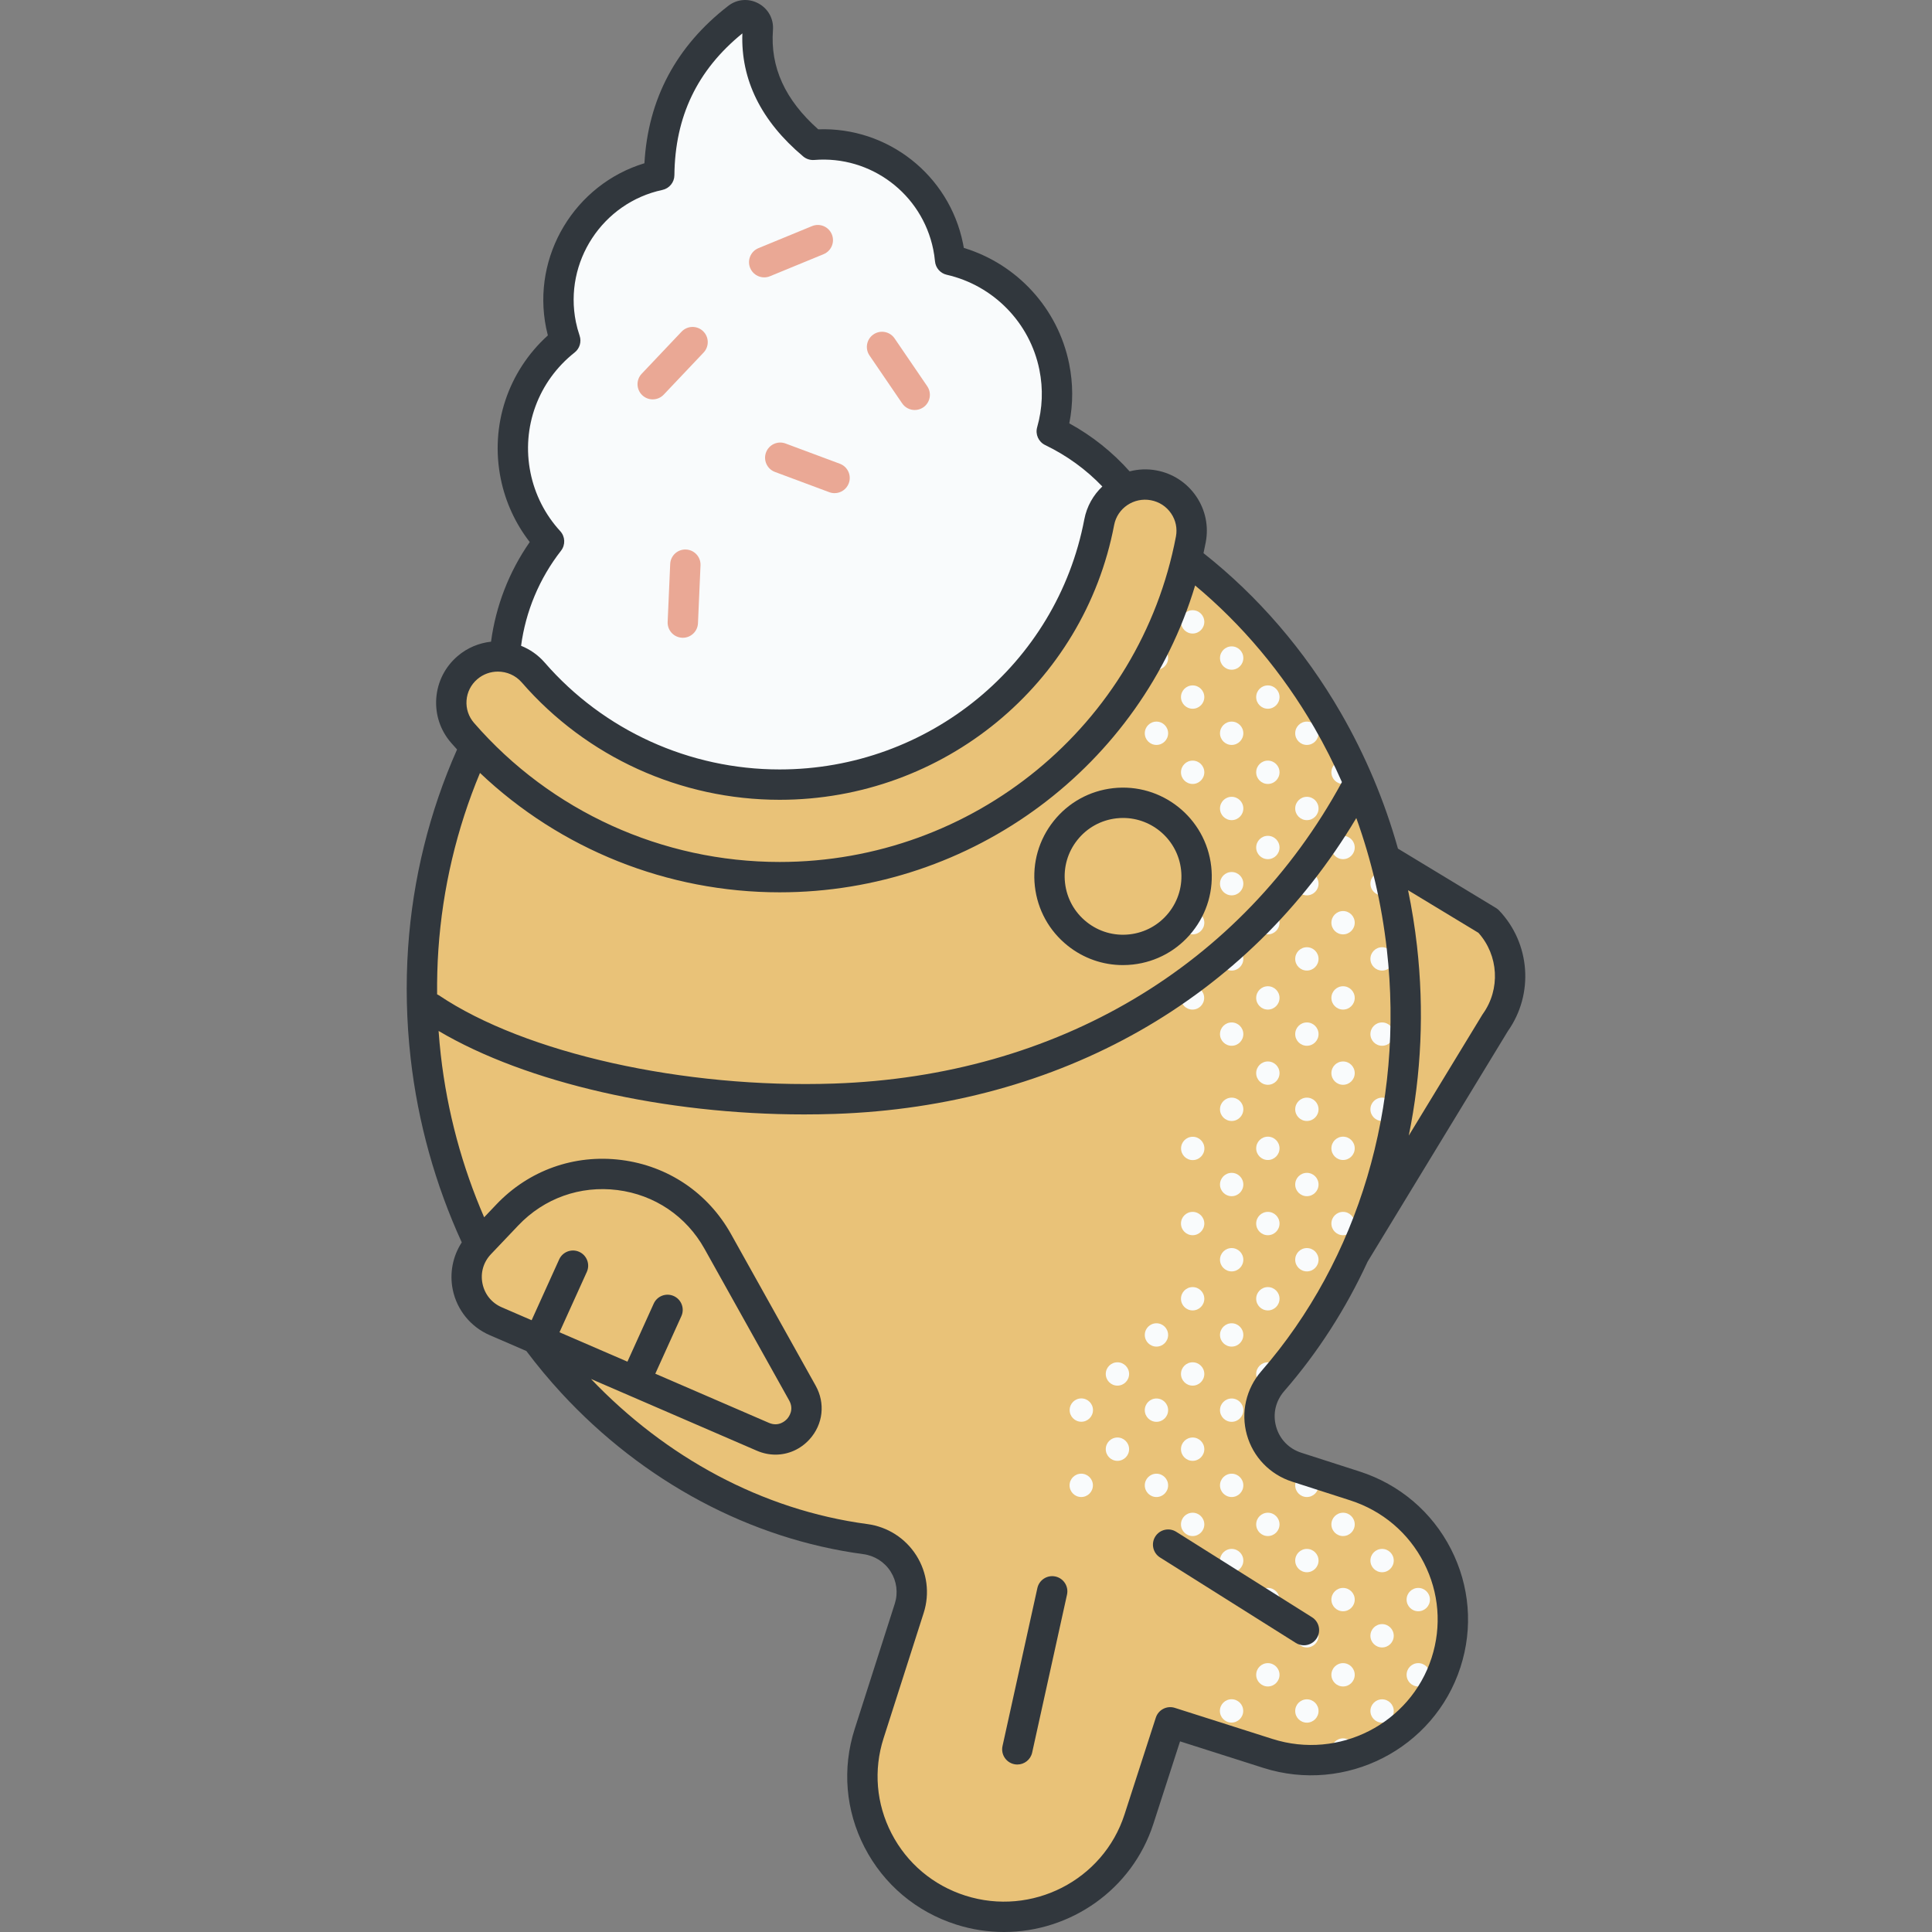 <svg id="Capa_1" enable-background="new 0 0 510.669 510.669" height="512" viewBox="0 0 510.669 510.669" width="512" xmlns="http://www.w3.org/2000/svg"><rect x="0" y="0" width="510.669" height="510.669" fill="#808080" stroke="none"/><g><path d="m278.002 114.023c1.536-5.4 1.849-11.234.657-17.117-2.925-14.436-14.041-25.113-27.524-28.194-.112-1.184-.283-2.371-.525-3.562-3.424-16.899-18.952-28.248-35.723-26.865-10.323-8.674-15.465-18.818-14.579-30.672.214-2.863-3.085-4.655-5.357-2.898-13.651 10.56-20.535 24.424-20.705 41.565-18.024 3.848-29.633 21.496-25.964 39.603.288 1.422.671 2.798 1.124 4.136-10.409 8.216-15.93 21.848-13.117 35.733 1.363 6.729 4.506 12.641 8.837 17.35-9.708 12.444-14.137 28.886-10.757 45.567 6.14 30.306 35.685 49.895 65.99 43.755l64.512-13.071c30.305-6.14 49.895-35.684 43.754-65.99-3.62-17.863-15.376-31.998-30.623-39.34z" fill="#f9fbfc"/><path d="m357.918 331.636 37.294-61.299c5.91-8.257 5.126-19.549-1.869-26.911l-27.288-16.524c-3.546-13.083-8.693-25.353-15.169-36.562-9.737-16.855-22.472-31.312-37.26-42.538.418-1.729.804-3.473 1.139-5.236 1.264-6.635-3.133-13.031-9.82-14.284-6.691-1.257-13.133 3.108-14.395 9.745-7.653 40.192-43.176 69.365-84.466 69.365-25.035 0-48.779-10.805-65.145-29.643-4.443-5.113-12.224-5.685-17.378-1.277-5.155 4.409-5.731 12.13-1.288 17.245 1.066 1.226 2.162 2.42 3.275 3.593-7.612 16.29-12.382 34.387-13.678 53.443-.634 9.323-.439 18.872.659 28.55 2.022 17.824 6.934 34.547 14.148 49.662-5.871 6.435-3.697 16.78 4.347 20.259l10.628 4.597c21.513 28.879 52.639 48.398 87.078 52.999 8.744 1.168 14.274 9.934 11.604 18.28l-10.613 33.165c-6.244 19.513 4.598 40.36 24.242 46.615 19.686 6.269 40.765-4.487 47.082-24.021l8.281-25.611 25.809 8.218c19.686 6.269 40.765-4.486 47.082-24.022 6.303-19.493-4.474-40.373-24.099-46.686l-15.362-4.943c-9.732-3.131-13.018-15.073-6.33-22.756 8.602-9.885 15.849-21.149 21.492-33.423z" fill="#e9c278"/><g fill="#f9fbfc"><path d="m374.88 419.723c-1.703 0-3.084 1.38-3.084 3.083s1.381 3.084 3.084 3.084 3.084-1.381 3.084-3.084-1.381-3.083-3.084-3.083z"/><circle cx="374.88" cy="442.686" r="3.084"/><path d="m351.917 204.132c0 1.703 1.381 3.084 3.084 3.084 1.607 0 2.912-1.235 3.055-2.805-.42-.941-.854-1.873-1.291-2.803-.5-.351-1.107-.56-1.764-.56-1.704 0-3.084 1.381-3.084 3.084z"/><path d="m355 227.096c1.703 0 3.083-1.381 3.083-3.084s-1.381-3.084-3.083-3.084c-1.703 0-3.084 1.381-3.084 3.084.001 1.703 1.381 3.084 3.084 3.084z"/><path d="m362.231 233.578c0 1.703 1.381 3.083 3.084 3.083 1.177 0 2.187-.667 2.707-1.635-.283-1.319-.582-2.63-.897-3.934-.509-.371-1.131-.597-1.81-.597-1.704-.001-3.084 1.379-3.084 3.083z"/><path d="m355 246.975c1.703 0 3.083-1.381 3.083-3.083 0-1.704-1.381-3.084-3.083-3.084-1.703 0-3.084 1.38-3.084 3.084.001 1.702 1.381 3.083 3.084 3.083z"/><path d="m365.314 250.373c-1.703 0-3.084 1.381-3.084 3.084s1.381 3.084 3.084 3.084 3.083-1.381 3.083-3.084-1.38-3.084-3.083-3.084z"/><path d="m355 266.854c1.703 0 3.083-1.381 3.083-3.084s-1.381-3.084-3.083-3.084c-1.703 0-3.084 1.381-3.084 3.084.001 1.704 1.381 3.084 3.084 3.084z"/><path d="m365.314 276.42c1.703 0 3.083-1.381 3.083-3.084s-1.381-3.084-3.083-3.084c-1.703 0-3.084 1.381-3.084 3.084s1.381 3.084 3.084 3.084z"/><path d="m355 286.734c1.703 0 3.083-1.381 3.083-3.084s-1.381-3.084-3.083-3.084c-1.703 0-3.084 1.381-3.084 3.084s1.381 3.084 3.084 3.084z"/><path d="m365.314 296.299c1.703 0 3.083-1.38 3.083-3.084 0-1.703-1.381-3.083-3.083-3.083-1.703 0-3.084 1.38-3.084 3.083.001 1.704 1.381 3.084 3.084 3.084z"/><path d="m355 306.613c1.703 0 3.083-1.381 3.083-3.084s-1.381-3.083-3.083-3.083c-1.703 0-3.084 1.38-3.084 3.083s1.381 3.084 3.084 3.084z"/><path d="m355 326.493c1.703 0 3.083-1.381 3.083-3.084s-1.381-3.084-3.083-3.084c-1.703 0-3.084 1.381-3.084 3.084s1.381 3.084 3.084 3.084z"/><path d="m355 399.844c-1.703 0-3.084 1.381-3.084 3.084s1.381 3.083 3.084 3.083 3.083-1.38 3.083-3.083c.001-1.704-1.38-3.084-3.083-3.084z"/><path d="m365.314 409.409c-1.703 0-3.084 1.38-3.084 3.083s1.381 3.084 3.084 3.084 3.083-1.381 3.083-3.084c.001-1.703-1.38-3.083-3.083-3.083z"/><path d="m355 419.723c-1.703 0-3.084 1.38-3.084 3.083s1.381 3.084 3.084 3.084 3.083-1.381 3.083-3.084-1.38-3.083-3.083-3.083z"/><path d="m365.314 429.288c-1.703 0-3.084 1.381-3.084 3.084s1.381 3.084 3.084 3.084 3.083-1.381 3.083-3.084c.001-1.703-1.38-3.084-3.083-3.084z"/><path d="m355 439.602c-1.703 0-3.084 1.381-3.084 3.084s1.381 3.084 3.084 3.084 3.083-1.381 3.083-3.084-1.38-3.084-3.083-3.084z"/><path d="m365.314 449.168c-1.703 0-3.084 1.381-3.084 3.084s1.381 3.083 3.084 3.083 3.083-1.38 3.083-3.083-1.38-3.084-3.083-3.084z"/><path d="m358.084 462.566c0-1.703-1.381-3.084-3.083-3.084-1.703 0-3.084 1.381-3.084 3.084 0 .839.338 1.598.882 2.155 1.744-.293 3.457-.708 5.131-1.239.091-.291.154-.595.154-.916z"/><path d="m335.121 187.336c1.703 0 3.084-1.38 3.084-3.084 0-1.702-1.381-3.083-3.084-3.083s-3.084 1.381-3.084 3.083c0 1.704 1.381 3.084 3.084 3.084z"/><path d="m345.435 190.735c-1.703 0-3.084 1.38-3.084 3.083s1.381 3.084 3.084 3.084 3.084-1.381 3.084-3.084-1.381-3.083-3.084-3.083z"/><circle cx="335.121" cy="204.132" r="3.084"/><path d="m345.435 216.782c1.703 0 3.084-1.381 3.084-3.084s-1.381-3.084-3.084-3.084-3.084 1.381-3.084 3.084 1.381 3.084 3.084 3.084z"/><path d="m335.121 227.096c1.703 0 3.084-1.381 3.084-3.084s-1.381-3.084-3.084-3.084-3.084 1.381-3.084 3.084 1.381 3.084 3.084 3.084z"/><path d="m345.435 236.661c1.703 0 3.084-1.38 3.084-3.083 0-1.704-1.381-3.084-3.084-3.084s-3.084 1.38-3.084 3.084c0 1.703 1.381 3.083 3.084 3.083z"/><path d="m335.121 246.975c1.703 0 3.084-1.381 3.084-3.083 0-1.704-1.381-3.084-3.084-3.084s-3.084 1.38-3.084 3.084c0 1.702 1.381 3.083 3.084 3.083z"/><circle cx="345.435" cy="253.457" r="3.084"/><circle cx="335.121" cy="263.771" r="3.084"/><path d="m345.435 276.42c1.703 0 3.084-1.381 3.084-3.084s-1.381-3.084-3.084-3.084-3.084 1.381-3.084 3.084 1.381 3.084 3.084 3.084z"/><path d="m335.121 286.734c1.703 0 3.084-1.381 3.084-3.084s-1.381-3.084-3.084-3.084-3.084 1.381-3.084 3.084 1.381 3.084 3.084 3.084z"/><path d="m345.435 296.299c1.703 0 3.084-1.38 3.084-3.084 0-1.703-1.381-3.083-3.084-3.083s-3.084 1.38-3.084 3.083c0 1.704 1.381 3.084 3.084 3.084z"/><path d="m335.121 306.613c1.703 0 3.084-1.381 3.084-3.084s-1.381-3.083-3.084-3.083-3.084 1.38-3.084 3.083 1.381 3.084 3.084 3.084z"/><circle cx="345.435" cy="313.095" r="3.084"/><circle cx="335.121" cy="323.409" r="3.084"/><path d="m345.435 336.058c1.703 0 3.084-1.38 3.084-3.083s-1.381-3.084-3.084-3.084-3.084 1.381-3.084 3.084 1.381 3.083 3.084 3.083z"/><path d="m335.121 346.372c1.703 0 3.084-1.38 3.084-3.083s-1.381-3.084-3.084-3.084-3.084 1.381-3.084 3.084 1.381 3.083 3.084 3.083z"/><path d="m335.121 366.252c.139 0 .271-.022.405-.041.279-.392.573-.779.899-1.153.595-.685 1.178-1.382 1.761-2.079-.1-1.613-1.426-2.894-3.065-2.894-1.703 0-3.084 1.38-3.084 3.083s1.381 3.084 3.084 3.084z"/><circle cx="345.435" cy="392.613" r="3.084"/><path d="m335.121 399.844c-1.703 0-3.084 1.381-3.084 3.084s1.381 3.083 3.084 3.083 3.084-1.38 3.084-3.083c-.001-1.704-1.381-3.084-3.084-3.084z"/><path d="m345.435 409.409c-1.703 0-3.084 1.38-3.084 3.083s1.381 3.084 3.084 3.084 3.084-1.381 3.084-3.084c-.001-1.703-1.381-3.083-3.084-3.083z"/><path d="m335.121 419.723c-1.703 0-3.084 1.38-3.084 3.083s1.381 3.084 3.084 3.084 3.084-1.381 3.084-3.084-1.381-3.083-3.084-3.083z"/><circle cx="345.435" cy="432.372" r="3.084"/><circle cx="335.121" cy="442.686" r="3.084"/><path d="m325.526 449.147c-1.703 0-3.083 1.381-3.083 3.084s1.38 3.084 3.083 3.084 3.084-1.381 3.084-3.084-1.381-3.084-3.084-3.084z"/><path d="m348.518 452.252c0-1.703-1.381-3.084-3.084-3.084s-3.084 1.381-3.084 3.084 1.381 3.083 3.084 3.083 3.084-1.38 3.084-3.083z"/><path d="m315.241 161.29c-1.703 0-3.083 1.381-3.083 3.084s1.38 3.084 3.083 3.084 3.084-1.381 3.084-3.084-1.381-3.084-3.084-3.084z"/><path d="m325.555 170.855c-1.703 0-3.084 1.381-3.084 3.083 0 1.704 1.381 3.084 3.084 3.084s3.084-1.38 3.084-3.084c0-1.702-1.381-3.083-3.084-3.083z"/><path d="m315.241 181.169c-1.703 0-3.083 1.381-3.083 3.083 0 1.704 1.38 3.084 3.083 3.084s3.084-1.38 3.084-3.084c0-1.702-1.381-3.083-3.084-3.083z"/><path d="m325.555 190.735c-1.703 0-3.084 1.38-3.084 3.083s1.381 3.084 3.084 3.084 3.084-1.381 3.084-3.084-1.381-3.083-3.084-3.083z"/><path d="m315.241 201.048c-1.703 0-3.083 1.381-3.083 3.084s1.38 3.084 3.083 3.084 3.084-1.381 3.084-3.084-1.381-3.084-3.084-3.084z"/><path d="m325.555 210.614c-1.703 0-3.084 1.381-3.084 3.084s1.381 3.084 3.084 3.084 3.084-1.381 3.084-3.084-1.381-3.084-3.084-3.084z"/><path d="m325.555 230.494c-1.703 0-3.084 1.38-3.084 3.084 0 1.703 1.381 3.083 3.084 3.083s3.084-1.38 3.084-3.083c0-1.704-1.381-3.084-3.084-3.084z"/><path d="m315.241 240.808c-1.595 0-2.892 1.215-3.052 2.768.143.631.283 1.263.419 1.899.54.895 1.512 1.499 2.633 1.499 1.703 0 3.084-1.381 3.084-3.083 0-1.703-1.381-3.083-3.084-3.083z"/><path d="m325.555 250.373c-1.703 0-3.084 1.381-3.084 3.084s1.381 3.084 3.084 3.084 3.084-1.381 3.084-3.084-1.381-3.084-3.084-3.084z"/><path d="m325.555 270.253c-1.703 0-3.084 1.381-3.084 3.084s1.381 3.084 3.084 3.084 3.084-1.381 3.084-3.084-1.381-3.084-3.084-3.084z"/><path d="m325.555 290.132c-1.703 0-3.084 1.38-3.084 3.083 0 1.704 1.381 3.084 3.084 3.084s3.084-1.38 3.084-3.084c0-1.703-1.381-3.083-3.084-3.083z"/><path d="m315.265 300.472c-1.703 0-3.084 1.38-3.084 3.083 0 1.704 1.381 3.084 3.084 3.084s3.084-1.38 3.084-3.084c0-1.703-1.381-3.083-3.084-3.083z"/><path d="m325.555 310.011c-1.703 0-3.084 1.381-3.084 3.084s1.381 3.084 3.084 3.084 3.084-1.381 3.084-3.084-1.381-3.084-3.084-3.084z"/><path d="m315.241 320.325c-1.703 0-3.083 1.381-3.083 3.084s1.38 3.084 3.083 3.084 3.084-1.381 3.084-3.084-1.381-3.084-3.084-3.084z"/><path d="m325.555 329.891c-1.703 0-3.084 1.381-3.084 3.084s1.381 3.083 3.084 3.083 3.084-1.38 3.084-3.083-1.381-3.084-3.084-3.084z"/><path d="m315.241 340.205c-1.703 0-3.083 1.381-3.083 3.084s1.38 3.083 3.083 3.083 3.084-1.38 3.084-3.083-1.381-3.084-3.084-3.084z"/><path d="m325.555 349.771c-1.703 0-3.084 1.38-3.084 3.083s1.381 3.084 3.084 3.084 3.084-1.381 3.084-3.084-1.381-3.083-3.084-3.083z"/><path d="m315.241 360.085c-1.703 0-3.083 1.38-3.083 3.083s1.38 3.084 3.083 3.084 3.084-1.381 3.084-3.084-1.381-3.083-3.084-3.083z"/><path d="m325.555 369.65c-1.703 0-3.084 1.381-3.084 3.084s1.381 3.084 3.084 3.084 3.084-1.381 3.084-3.084-1.381-3.084-3.084-3.084z"/><path d="m315.241 379.964c-1.703 0-3.083 1.381-3.083 3.084s1.38 3.084 3.083 3.084 3.084-1.381 3.084-3.084-1.381-3.084-3.084-3.084z"/><path d="m325.555 389.53c-1.703 0-3.084 1.381-3.084 3.084s1.381 3.084 3.084 3.084 3.084-1.381 3.084-3.084c0-1.704-1.381-3.084-3.084-3.084z"/><path d="m315.241 399.844c-1.703 0-3.083 1.381-3.083 3.084s1.38 3.083 3.083 3.083 3.084-1.38 3.084-3.083c0-1.704-1.381-3.084-3.084-3.084z"/><path d="m325.555 409.409c-1.703 0-3.084 1.38-3.084 3.083s1.381 3.084 3.084 3.084 3.084-1.381 3.084-3.084-1.381-3.083-3.084-3.083z"/><path d="m305.676 177.022c1.703 0 3.084-1.38 3.084-3.084 0-1.702-1.381-3.083-3.084-3.083s-3.084 1.381-3.084 3.083c0 1.704 1.381 3.084 3.084 3.084z"/><path d="m305.676 196.902c1.703 0 3.084-1.381 3.084-3.084s-1.381-3.083-3.084-3.083-3.084 1.38-3.084 3.083 1.381 3.084 3.084 3.084z"/><path d="m305.676 349.771c-1.703 0-3.084 1.38-3.084 3.083s1.381 3.084 3.084 3.084 3.084-1.381 3.084-3.084-1.381-3.083-3.084-3.083z"/><path d="m295.362 360.085c-1.703 0-3.084 1.38-3.084 3.083s1.381 3.084 3.084 3.084 3.084-1.381 3.084-3.084-1.381-3.083-3.084-3.083z"/><path d="m285.817 369.63c-1.703 0-3.083 1.38-3.083 3.083s1.38 3.084 3.083 3.084 3.084-1.381 3.084-3.084c0-1.704-1.381-3.083-3.084-3.083z"/><path d="m305.676 369.65c-1.703 0-3.084 1.381-3.084 3.084s1.381 3.084 3.084 3.084 3.084-1.381 3.084-3.084-1.381-3.084-3.084-3.084z"/><circle cx="295.362" cy="383.048" r="3.084"/><path d="m305.676 389.53c-1.703 0-3.084 1.381-3.084 3.084s1.381 3.084 3.084 3.084 3.084-1.381 3.084-3.084c0-1.704-1.381-3.084-3.084-3.084z"/><circle cx="285.796" cy="392.613" r="3.084"/><path d="m315.201 260.687c-1.703 0-3.084 1.381-3.084 3.084s1.381 3.084 3.084 3.084 3.084-1.381 3.084-3.084-1.381-3.084-3.084-3.084z"/></g><g fill="#eaa895"><path d="m172.523 105.564c-.991 0-1.983-.364-2.758-1.1-1.608-1.523-1.677-4.062-.153-5.67l10.538-11.123c1.524-1.609 4.063-1.677 5.671-.153 1.608 1.523 1.677 4.062.153 5.67l-10.538 11.123c-.789.833-1.85 1.253-2.913 1.253z"/><path d="m241.781 108.373c-1.281 0-2.54-.612-3.317-1.751l-8.634-12.658c-1.249-1.83-.777-4.326 1.053-5.574 1.829-1.247 4.324-.778 5.574 1.054l8.634 12.657c1.249 1.83.777 4.326-1.053 5.574-.691.472-1.478.698-2.257.698z"/><path d="m180.485 168.575c-.059 0-.118-.001-.179-.004-2.213-.097-3.928-1.969-3.831-4.183l.671-15.306c.097-2.213 1.957-3.935 4.183-3.832 2.213.097 3.928 1.969 3.832 4.183l-.671 15.306c-.095 2.153-1.871 3.836-4.005 3.836z"/><path d="m220.593 130.35c-.466 0-.939-.081-1.4-.254l-14.357-5.351c-2.076-.774-3.131-3.084-2.358-5.159.773-2.077 3.083-3.134 5.16-2.358l14.357 5.351c2.076.774 3.131 3.084 2.358 5.159-.602 1.615-2.133 2.612-3.76 2.612z"/><path d="m201.995 73.316c-1.578 0-3.074-.936-3.711-2.486-.843-2.049.135-4.392 2.183-5.235l14.17-5.83c2.049-.846 4.392.134 5.236 2.184.843 2.049-.135 4.392-2.183 5.235l-14.169 5.83c-.501.205-1.018.302-1.526.302z"/></g><path d="m296.799 255.094c-5.288 0-10.384-1.775-14.579-5.122-4.898-3.907-7.981-9.486-8.682-15.711s1.064-12.351 4.97-17.248c3.906-4.898 9.487-7.981 15.712-8.681 12.853-1.441 24.483 7.831 25.93 20.682.701 6.225-1.064 12.351-4.97 17.249-3.906 4.897-9.486 7.98-15.712 8.682-.891.099-1.783.149-2.669.149zm.057-38.889c-.574 0-1.154.032-1.738.098-4.095.461-7.767 2.489-10.337 5.712-2.571 3.222-3.732 7.253-3.271 11.349.461 4.095 2.489 7.767 5.712 10.337 3.222 2.57 7.247 3.73 11.349 3.271 4.095-.461 7.767-2.49 10.337-5.712 2.571-3.223 3.732-7.253 3.271-11.349-.886-7.871-7.581-13.706-15.323-13.706z" fill="#31373d"/><path d="m268.907 466.399c-.287 0-.577-.031-.868-.095-2.163-.478-3.53-2.618-3.053-4.781l9.214-41.764c.477-2.163 2.617-3.531 4.781-3.053 2.163.478 3.53 2.618 3.053 4.781l-9.214 41.764c-.413 1.872-2.072 3.148-3.913 3.148z" fill="#31373d"/><path d="m344.657 434.884c-.73 0-1.469-.2-2.133-.617l-35.901-22.592c-1.874-1.18-2.438-3.657-1.258-5.532 1.18-1.872 3.655-2.437 5.532-1.258l35.901 22.591c1.874 1.18 2.439 3.657 1.258 5.532-.763 1.211-2.066 1.876-3.399 1.876z" fill="#31373d"/><path d="m361.478 333.501 37.085-60.957c6.919-9.794 5.956-23.177-2.314-31.881-.246-.258-.525-.484-.829-.669l-25.912-15.69c-3.543-12.598-8.599-24.632-15.149-35.971-9.499-16.441-21.867-30.773-36.247-42.124.209-.96.409-1.923.594-2.893.809-4.247-.089-8.556-2.53-12.134-2.46-3.606-6.186-6.036-10.491-6.843-2.437-.455-4.846-.327-7.101.256-4.49-5.04-9.842-9.351-15.945-12.696 1.037-5.213 1.021-10.509-.049-15.788-2.951-14.568-13.73-26.301-27.83-30.582-.067-.396-.14-.787-.218-1.174-3.675-18.143-19.956-30.849-38.264-30.169-8.788-7.815-12.705-16.423-11.968-26.274.219-2.931-1.258-5.62-3.855-7.018-2.59-1.391-5.639-1.145-7.955.648-13.764 10.646-21.209 24.631-22.162 41.607-18.341 5.565-29.856 24.43-25.986 43.531.132.651.286 1.311.459 1.975-10.553 9.543-15.305 23.815-12.452 37.894 1.239 6.114 3.867 11.834 7.663 16.722-5.515 7.918-8.974 16.955-10.23 26.337-3.161.347-6.252 1.604-8.838 3.814-3.313 2.834-5.315 6.782-5.636 11.115-.321 4.329 1.074 8.523 3.928 11.809.515.592 1.041 1.174 1.567 1.755-7.261 16.333-11.704 34.161-12.943 52.378-.658 9.678-.431 19.528.675 29.275 1.924 16.958 6.548 33.421 13.506 48.636-2.381 3.656-3.266 8.142-2.379 12.492 1.093 5.358 4.742 9.852 9.76 12.022l9.689 4.191c2.912 3.864 5.999 7.585 9.267 11.126 21.665 23.473 50.008 38.592 79.81 42.573 2.987.399 5.622 2.084 7.228 4.623 1.601 2.53 1.997 5.613 1.087 8.458l-10.613 33.167c-3.334 10.417-2.405 21.51 2.615 31.237 5.06 9.806 13.665 17.059 24.23 20.422 4.191 1.335 8.441 1.968 12.624 1.968 17.526 0 33.854-11.141 39.491-28.578l7.053-21.811 22.004 7.007c21.756 6.928 45.132-5.01 52.115-26.61 3.366-10.407 2.471-21.504-2.52-31.246-5.03-9.82-13.612-17.099-24.167-20.494l-15.362-4.943c-3.32-1.068-5.755-3.587-6.682-6.911-.928-3.335-.145-6.757 2.15-9.393 8.942-10.273 16.315-21.803 22.027-34.189zm29.302-86.938c5.338 5.963 5.852 14.896 1.169 21.439-.058.081-.113.164-.164.25l-19.415 31.913c3.305-16.183 4.102-33.115 2.171-50.143-.565-4.978-1.359-9.883-2.356-14.718zm-242.701-106.175c-3.971-4.319-6.688-9.655-7.858-15.432-2.433-12.005 2.039-24.186 11.67-31.788 1.331-1.051 1.858-2.826 1.315-4.432-.424-1.256-.749-2.45-.992-3.649-3.214-15.857 7.046-31.506 22.869-34.884 1.836-.393 3.154-2.006 3.173-3.883.154-15.514 6.035-27.793 17.968-37.494-.445 12.247 4.96 23.185 16.082 32.531.809.68 1.854 1.007 2.91.926 14.944-1.23 28.478 8.94 31.462 23.666.206 1.014.361 2.07.462 3.142.163 1.723 1.413 3.147 3.1 3.533 12.36 2.823 21.971 12.668 24.486 25.08 1.034 5.102.838 10.224-.584 15.223-.534 1.876.36 3.864 2.118 4.71 5.767 2.777 10.851 6.498 15.111 10.948-2.38 2.259-4.108 5.238-4.765 8.691-7.292 38.303-41.158 66.104-80.526 66.104-23.873 0-46.513-10.301-62.117-28.264-1.75-2.014-3.9-3.483-6.23-4.417 1.208-9.057 4.789-17.741 10.553-25.13 1.209-1.545 1.121-3.737-.207-5.181zm-24.762 44.743c.162-2.185 1.175-4.178 2.85-5.611 1.571-1.344 3.507-2.002 5.435-2.002 2.339 0 4.665.971 6.309 2.861 17.127 19.716 41.975 31.024 68.173 31.024 43.214 0 80.394-30.544 88.407-72.627.848-4.46 5.21-7.402 9.715-6.551 2.197.411 4.094 1.647 5.343 3.479 1.231 1.803 1.683 3.974 1.276 6.112-9.488 49.844-53.538 86.02-104.741 86.02-31.048 0-60.492-13.395-80.782-36.749-1.442-1.66-2.147-3.775-1.985-5.956zm-7.445 65.893c1.101-16.193 4.871-32.055 10.999-46.721 21.245 20.167 49.545 31.555 79.212 31.555 51.052 0 95.489-33.476 109.816-81.106 12.411 10.347 23.136 23.096 31.512 37.594 2.698 4.669 5.124 9.467 7.288 14.375-26.49 48.655-75.384 77.691-134.282 79.687-39.703 1.348-81.654-8.028-104.399-23.327-.154-.104-.318-.177-.48-.257-.036-3.95.068-7.89.334-11.8zm32.014 101.124 7.221-15.946c.914-2.018.019-4.395-1.999-5.309-2.017-.916-4.395-.019-5.308 1.999l-7.278 16.07-7.906-3.42c-2.653-1.148-4.507-3.431-5.084-6.264-.578-2.832.233-5.659 2.224-7.755l7.25-7.628c6.818-7.173 16.361-10.576 26.178-9.339 9.818 1.238 18.216 6.903 23.04 15.544l22.369 40.066c1.367 2.448-.078 4.354-.553 4.88-.476.526-2.227 2.151-4.8 1.043l-30.03-12.989 6.89-15.215c.914-2.018.019-4.395-2-5.309-2.017-.917-4.395-.019-5.309 1.999l-6.946 15.34zm181.688 27.089c1.637 5.881 6.106 10.515 11.953 12.395l15.362 4.943c8.511 2.739 15.431 8.604 19.483 16.515 4.012 7.832 4.732 16.754 2.027 25.12-5.63 17.409-24.498 27.021-42.048 21.433l-25.81-8.218c-2.103-.671-4.355.487-5.034 2.588l-8.281 25.611c-5.63 17.41-24.497 27.023-42.048 21.433-8.521-2.713-15.459-8.557-19.535-16.456-4.036-7.821-4.783-16.74-2.104-25.114l10.613-33.165c1.636-5.112.926-10.65-1.947-15.192-2.88-4.551-7.598-7.571-12.945-8.286-27.901-3.727-53.331-17.718-73.039-38.35l43.834 18.96c1.609.696 3.282 1.035 4.929 1.035 3.358 0 6.61-1.408 9.008-4.061 3.574-3.954 4.204-9.517 1.605-14.17l-22.369-40.066c-6.081-10.891-16.666-18.033-29.042-19.593-12.377-1.558-24.403 2.73-32.997 11.771l-3.217 3.384c-5.79-13.355-9.745-27.794-11.459-42.903-.24-2.112-.43-4.23-.583-6.349 23.229 13.72 59.801 22.063 96.612 22.063 2.716 0 5.434-.045 8.147-.137 59.495-2.017 109.299-30.41 137.814-78.202 3.997 11.079 6.7 22.679 8.065 34.702 4.681 41.261-7.408 81.901-33.169 111.498-4.036 4.635-5.467 10.921-3.825 16.811z" fill="#31373d"/></g></svg>